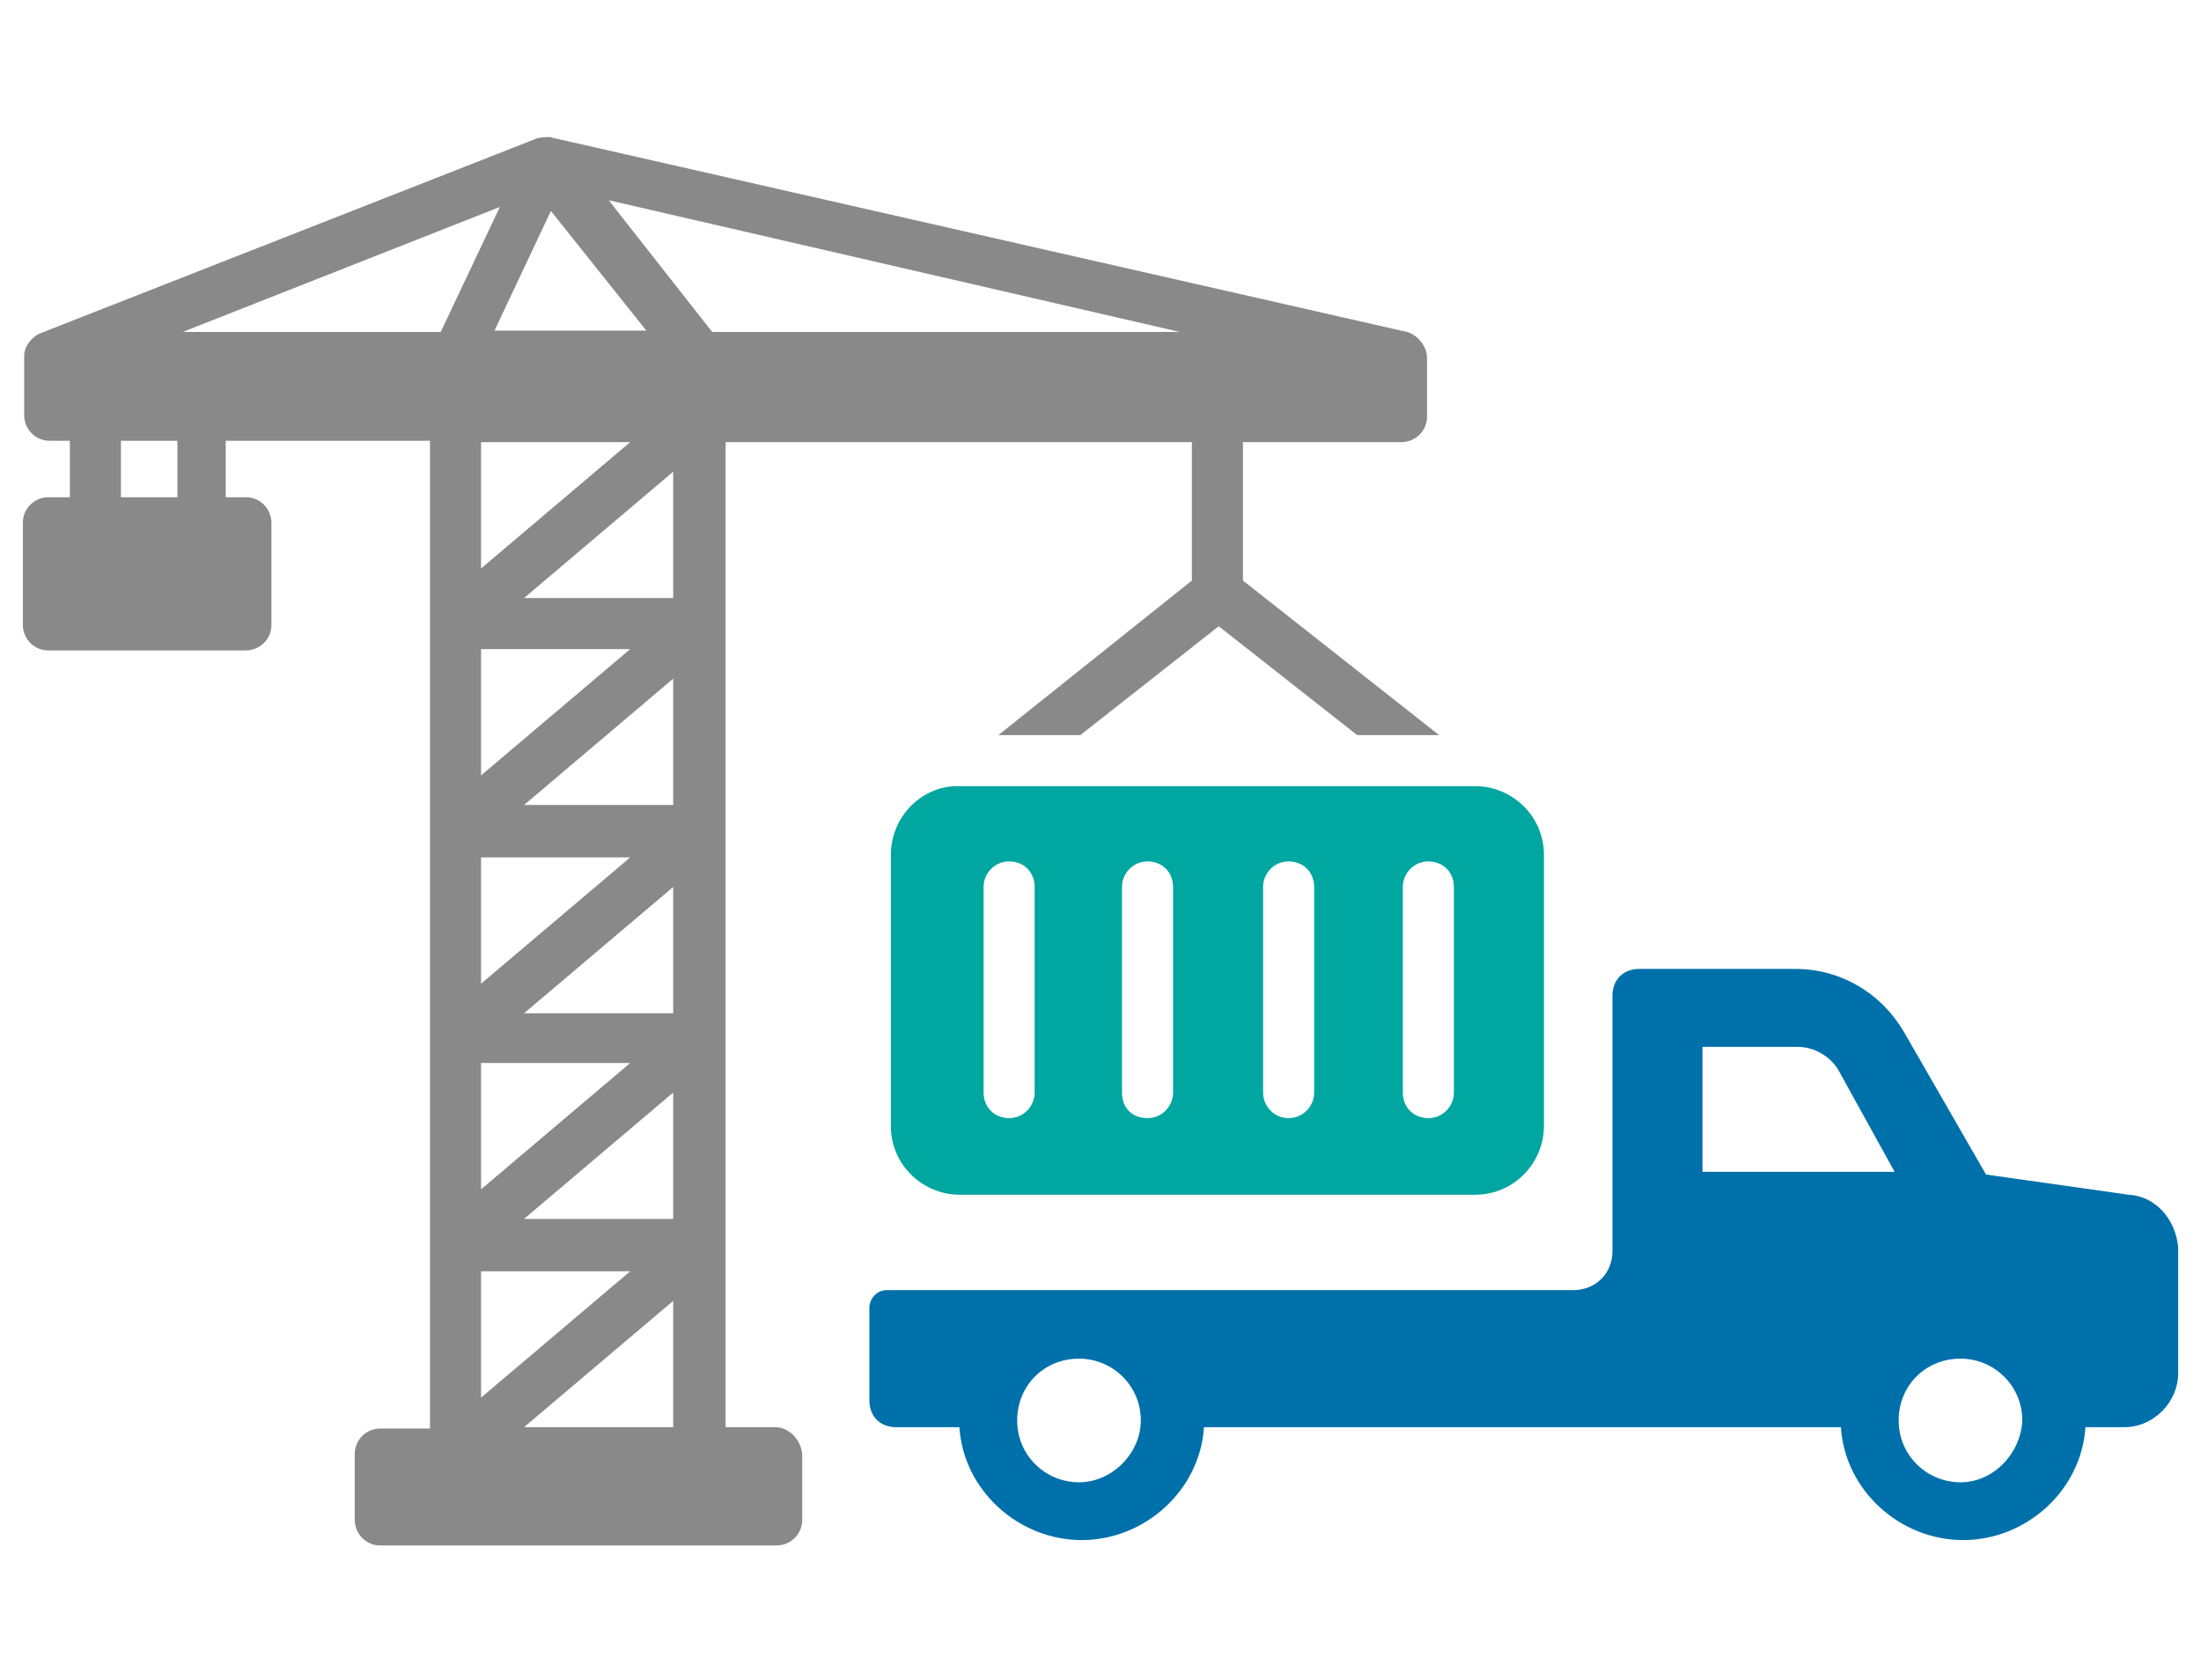 <?xml version="1.0" encoding="utf-8"?>
<!-- Generator: Adobe Illustrator 24.0.2, SVG Export Plug-In . SVG Version: 6.00 Build 0)  -->
<svg version="1.1" xmlns="http://www.w3.org/2000/svg" xmlns:xlink="http://www.w3.org/1999/xlink" x="0px" y="0px"
	 viewBox="0 0 163.8 125" style="enable-background:new 0 0 163.8 125;" xml:space="preserve">
<style type="text/css">
	.st0{fill:#0070AB;}
	.st1{fill:#00A6A0;}
	.st2{fill:#898989;}
</style>
<g id="Layer_2">
</g>
<g id="Layer_1">
	<g>
		<path class="st0" d="M158.4,88.9l-10.6-1.5l-6.1-10.6c-1.7-2.9-4.7-4.7-8.1-4.7H122c-1.2,0-2,0.8-2,2v19c0,1.7-1.3,2.9-2.9,2.9H66
			c-0.8,0-1.3,0.7-1.3,1.3v6.9c0,1.2,0.8,2,2,2h4.7c0.3,4.7,4.4,8.4,9.1,8.4s8.8-3.7,9.1-8.4H137c0.3,4.7,4.4,8.4,9.1,8.4
			s8.8-3.7,9.1-8.4h2.9c2.2,0,4-1.9,4-4v-9.4C161.9,90.7,160.4,89,158.4,88.9z M80.3,110.3c-2.5,0-4.6-2-4.6-4.6s2-4.6,4.6-4.6
			c2.5,0,4.6,2,4.6,4.6C84.9,108.1,82.8,110.3,80.3,110.3z M126.7,87.2v-9.3h7.1c1.2,0,2.4,0.7,3,1.7l4.2,7.6H126.7z M145.9,110.3
			c-2.5,0-4.6-2-4.6-4.6s2-4.6,4.6-4.6c2.5,0,4.6,2,4.6,4.6C150.4,108.1,148.4,110.3,145.9,110.3z"/>
		<path class="st1" d="M66.3,63.6v20.2c0,2.9,2.4,5.1,5.1,5.1h38.4c2.9,0,5.1-2.4,5.1-5.1V63.6c0-2.9-2.4-5.1-5.1-5.1H71.4
			C68.7,58.4,66.3,60.7,66.3,63.6z M104.4,66c0-1,0.8-1.9,1.9-1.9s1.9,0.8,1.9,1.9v15.3c0,1-0.8,1.9-1.9,1.9s-1.9-0.8-1.9-1.9V66z
			 M94,66c0-1,0.8-1.9,1.9-1.9s1.9,0.8,1.9,1.9v15.3c0,1-0.8,1.9-1.9,1.9S94,82.3,94,81.3V66z M83.5,66c0-1,0.8-1.9,1.9-1.9
			s1.9,0.8,1.9,1.9v15.3c0,1-0.8,1.9-1.9,1.9s-1.9-0.7-1.9-1.9V66z M73.2,66c0-1,0.8-1.9,1.9-1.9s1.9,0.8,1.9,1.9v15.3
			c0,1-0.8,1.9-1.9,1.9s-1.9-0.8-1.9-1.9V66z"/>
		<path class="st2" d="M57.7,106.2H54V32.9h34.7v10.3L74.3,54.7h6.1l10.3-8.1l10.3,8.1h6.1L92.5,43.2V32.9h11.8c1,0,1.9-0.8,1.9-1.9
			v-4.4c0-0.8-0.7-1.7-1.5-1.9L40.9,10.2c-0.3,0-0.8,0-1.2,0.2L3,24.8c-0.7,0.3-1.2,1-1.2,1.7v4.4c0,1,0.8,1.9,1.9,1.9h1.5V37H3.6
			c-1,0-1.9,0.8-1.9,1.9v7.6c0,1,0.8,1.9,1.9,1.9h14.7c1,0,1.9-0.8,1.9-1.9v-7.6c0-1-0.8-1.9-1.9-1.9h-1.5v-4.2h15.2v73.5h-3.7
			c-1,0-1.9,0.8-1.9,1.9v4.9c0,1,0.8,1.9,1.9,1.9h29.5c1,0,1.9-0.8,1.9-1.9v-4.9C59.6,107.1,58.7,106.2,57.7,106.2z M41,15.7
			l7.1,8.9H36.8L41,15.7z M46.9,32.9l-11.1,9.4v-9.4H46.9z M13.1,37H9v-4.2h4.2V37H13.1z M13.6,24.7l23.6-9.3l-4.4,9.3H13.6z
			 M46.9,48.3l-11.1,9.4v-9.4H46.9z M46.9,63.8l-11.1,9.4v-9.4H46.9z M46.9,79.1l-11.1,9.4v-9.4H46.9z M35.8,94.6h11.1L35.8,104
			V94.6z M50.1,106.2H39l11.1-9.4V106.2z M50.1,90.7H39l11.1-9.4V90.7z M50.1,75.4H39L50.1,66V75.4z M50.1,59.9H39l11.1-9.4V59.9z
			 M50.1,44.5H39l11.1-9.4V44.5z M45.3,14.9l42.5,9.8H53L45.3,14.9z"/>
	</g>
</g>
</svg>
